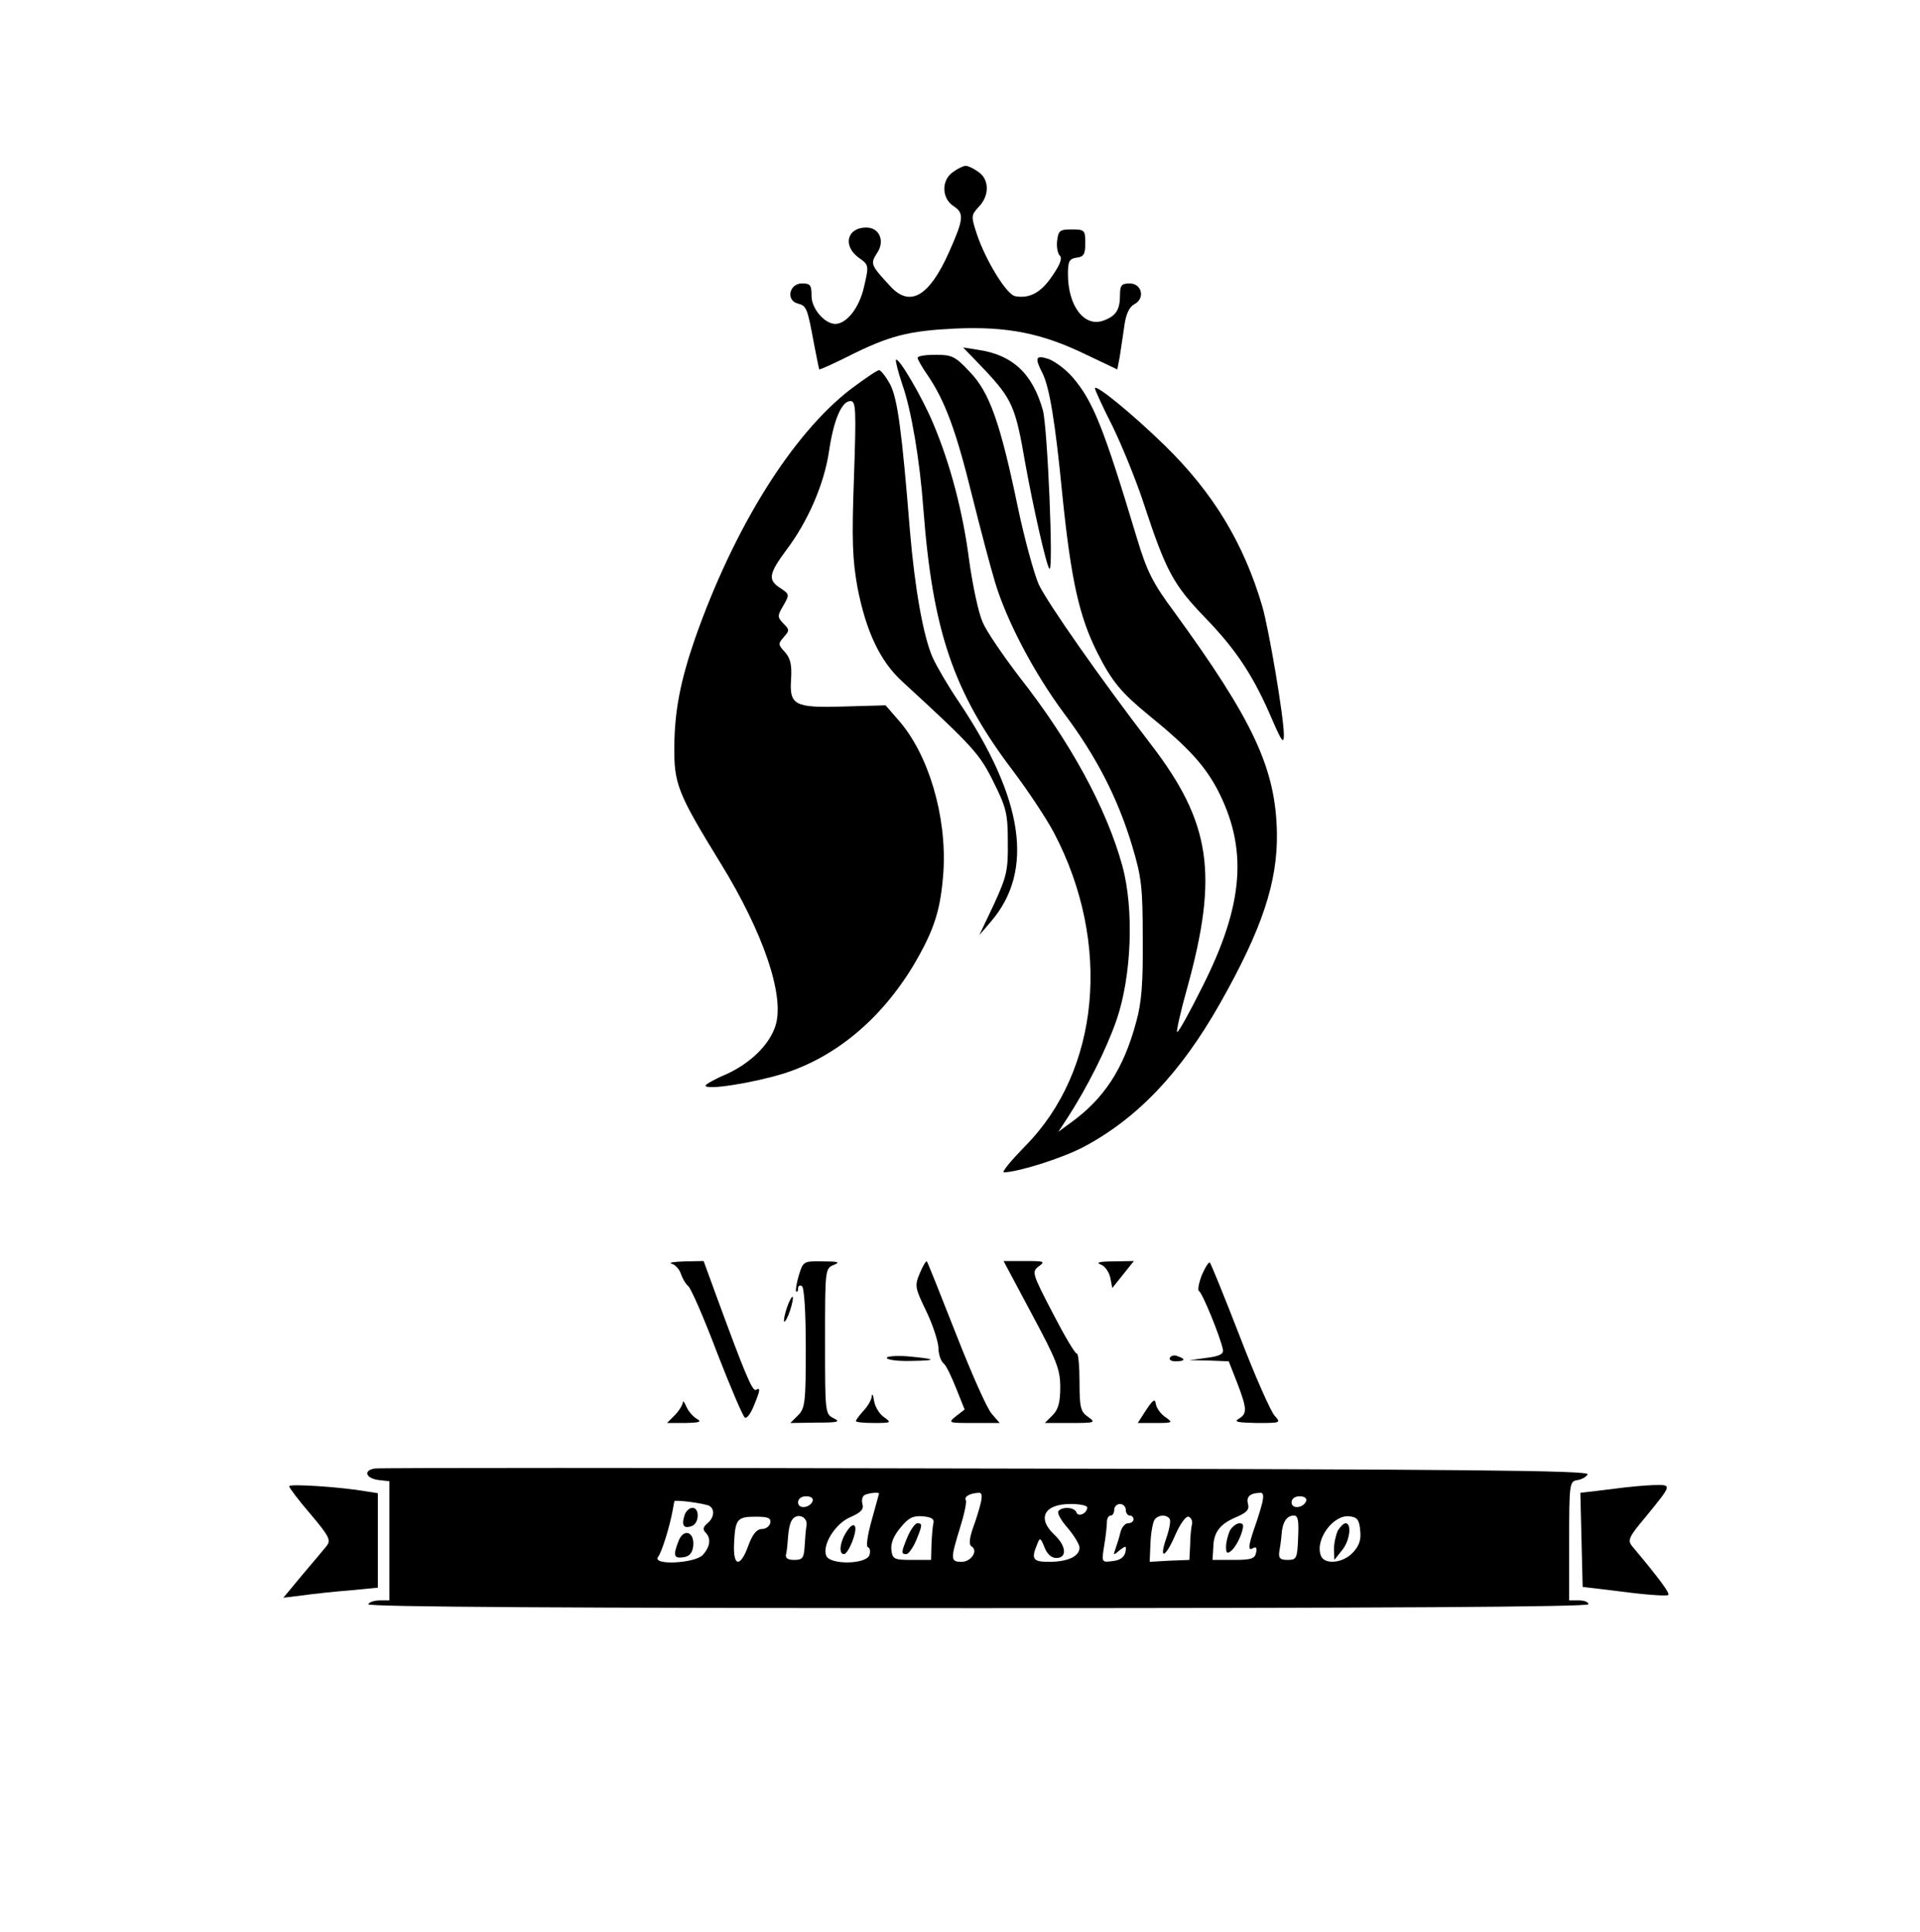 <?xml version="1.0" standalone="no"?>
<!DOCTYPE svg PUBLIC "-//W3C//DTD SVG 20010904//EN"
 "http://www.w3.org/TR/2001/REC-SVG-20010904/DTD/svg10.dtd">
<svg version="1.0" xmlns="http://www.w3.org/2000/svg"
 width="498pt" height="501pt" viewBox="0 0 498 501"
 preserveAspectRatio="xMidYMid meet">

<g transform="translate(0,501) scale(0.1,-0.1)"
fill="#000000" stroke="none">
<path d="M2472 4564 c-31 -21 -30 -69 2 -89 27 -18 26 -33 -13 -120 -51 -114
-101 -143 -152 -87 -51 55 -52 58 -34 86 21 31 6 66 -28 66 -50 0 -62 -47 -20
-78 27 -19 27 -20 14 -76 -12 -54 -45 -96 -75 -96 -28 1 -61 40 -61 72 0 29
-3 33 -25 33 -33 0 -42 -44 -11 -52 23 -6 25 -11 42 -103 7 -36 13 -66 14 -68
1 -1 33 13 71 32 111 56 160 68 281 74 136 6 226 -12 341 -68 l80 -38 6 31 c3
18 8 54 12 80 4 32 13 51 26 58 29 15 20 54 -12 54 -21 0 -25 -5 -25 -30 0
-38 -10 -54 -42 -66 -50 -19 -93 37 -93 120 0 33 3 40 23 43 18 2 22 9 22 38
0 33 -2 35 -35 35 -31 0 -35 -3 -38 -29 -2 -16 1 -33 7 -39 7 -7 0 -24 -20
-53 -29 -43 -59 -59 -96 -52 -22 4 -76 92 -99 160 -16 48 -15 50 5 72 28 29
27 71 -1 90 -12 9 -27 16 -33 16 -6 0 -21 -7 -33 -16z"/>
<path d="M2553 4052 c72 -77 81 -96 106 -242 21 -116 55 -267 63 -275 11 -11
-5 367 -17 411 -27 96 -79 144 -169 157 l-38 6 55 -57z"/>
<path d="M2380 4082 c0 -4 12 -25 26 -45 45 -66 74 -144 115 -311 22 -88 49
-190 60 -226 30 -100 101 -235 179 -340 84 -112 140 -221 177 -345 24 -80 27
-107 27 -240 1 -114 -3 -166 -17 -215 -33 -123 -84 -200 -172 -263 l-30 -22
23 35 c53 82 102 180 128 255 39 113 46 287 15 400 -41 149 -135 322 -268 491
-41 54 -84 116 -94 140 -11 24 -26 95 -35 159 -16 126 -49 252 -94 358 -28 67
-89 171 -96 164 -2 -2 5 -30 16 -63 24 -67 46 -200 55 -324 24 -316 78 -475
231 -677 41 -54 89 -127 108 -163 150 -286 119 -616 -75 -812 -37 -38 -62 -68
-55 -68 38 1 149 36 205 65 140 74 253 192 356 374 108 191 149 313 147 441
-3 167 -61 291 -267 574 -55 74 -70 104 -96 190 -87 289 -114 357 -169 420
-17 19 -44 39 -60 45 -34 11 -37 4 -16 -37 18 -36 33 -126 51 -311 23 -226 44
-320 92 -415 37 -73 61 -102 133 -161 101 -82 143 -128 177 -191 80 -153 70
-298 -38 -512 -34 -68 -63 -121 -66 -118 -2 2 9 53 26 113 82 296 62 430 -94
633 -129 168 -268 366 -291 415 -12 28 -36 115 -53 195 -46 222 -74 302 -125
355 -38 41 -47 45 -89 45 -26 0 -47 -3 -47 -8z"/>
<path d="M2208 4002 c-153 -117 -304 -360 -405 -647 -38 -110 -53 -187 -54
-279 -1 -99 8 -122 121 -306 110 -179 165 -341 142 -418 -15 -50 -65 -99 -129
-128 -29 -12 -53 -26 -53 -29 0 -13 124 7 202 31 136 43 254 142 338 282 54
92 70 143 77 242 9 144 -39 305 -117 393 l-33 38 -107 -3 c-131 -4 -143 3
-138 73 2 35 -2 52 -16 68 -18 19 -18 22 -3 39 15 17 15 19 -1 35 -16 17 -16
20 0 47 16 28 16 29 -8 45 -33 21 -30 37 15 98 56 74 98 170 111 255 12 83 33
132 56 132 14 0 15 -21 9 -197 -6 -164 -4 -213 9 -286 22 -113 58 -191 116
-244 185 -170 201 -188 237 -261 33 -66 37 -82 37 -155 1 -74 -3 -90 -36 -162
l-38 -80 30 35 c113 131 86 318 -83 570 -28 41 -58 93 -68 115 -24 55 -46 176
-59 330 -21 260 -32 340 -51 378 -11 20 -24 37 -29 37 -5 0 -37 -22 -72 -48z"/>
<path d="M2840 4003 c0 -4 20 -48 45 -97 24 -49 61 -139 81 -200 59 -179 77
-212 162 -300 81 -84 125 -152 173 -265 24 -55 29 -61 29 -36 0 44 -38 270
-56 333 -48 163 -127 294 -253 417 -84 82 -181 161 -181 148z"/>
<path d="M1742 1733 c9 -2 20 -14 24 -26 4 -12 12 -26 19 -32 7 -5 41 -83 75
-173 35 -90 67 -165 72 -168 5 -3 15 10 23 30 17 41 18 49 6 42 -9 -6 -29 42
-102 241 l-34 93 -50 -1 c-27 -1 -42 -3 -33 -6z"/>
<path d="M2072 1703 c-6 -20 -9 -39 -7 -42 3 -2 5 1 5 8 0 7 5 9 10 6 6 -4 10
-68 10 -161 0 -141 -2 -156 -20 -174 l-20 -20 68 1 c55 0 63 2 45 11 -23 11
-23 14 -23 200 0 186 0 189 23 198 17 7 12 9 -29 9 -50 1 -51 0 -62 -36z"/>
<path d="M2386 1709 c-14 -33 -13 -38 16 -98 17 -35 31 -78 32 -95 0 -17 6
-35 13 -41 7 -5 21 -35 33 -65 l22 -55 -22 -17 c-22 -18 -21 -18 46 -18 l67 0
-20 23 c-12 12 -53 105 -93 207 -40 102 -74 187 -76 189 -2 2 -10 -11 -18 -30z"/>
<path d="M2676 1603 c65 -121 74 -144 74 -190 0 -40 -5 -58 -20 -73 l-20 -20
67 0 c64 0 66 1 45 16 -19 13 -22 24 -22 90 0 41 -3 74 -7 74 -5 0 -33 48 -63
106 -53 102 -54 106 -36 120 18 13 15 14 -36 14 l-55 0 73 -137z"/>
<path d="M2855 1731 c11 -4 22 -20 25 -35 l5 -26 28 35 28 35 -53 -1 c-36 0
-47 -3 -33 -8z"/>
<path d="M3117 1703 c-8 -21 -11 -39 -7 -41 8 -3 56 -120 62 -152 2 -11 -9
-17 -42 -21 l-45 -6 51 -1 51 -2 22 -56 c26 -68 26 -80 4 -93 -14 -8 -2 -10
46 -11 63 0 64 0 47 19 -10 11 -51 103 -90 205 -40 103 -75 189 -78 192 -3 2
-12 -12 -21 -33z"/>
<path d="M2041 1619 c-6 -18 -9 -34 -7 -36 2 -2 9 10 15 28 6 18 9 34 7 36 -2
2 -9 -10 -15 -28z"/>
<path d="M2300 1489 c0 -5 28 -9 63 -8 71 1 67 5 -10 12 -29 2 -53 0 -53 -4z"/>
<path d="M3035 1490 c-4 -6 3 -10 14 -10 25 0 27 6 6 13 -8 4 -17 2 -20 -3z"/>
<path d="M2261 1389 c0 -8 -10 -25 -21 -37 -11 -12 -20 -24 -20 -27 0 -3 21
-5 47 -5 45 0 46 1 26 15 -12 8 -24 28 -26 43 -2 15 -5 20 -6 11z"/>
<path d="M2973 1354 l-22 -34 47 0 c44 0 45 1 25 15 -12 8 -23 23 -25 34 -2
15 -7 12 -25 -15z"/>
<path d="M1771 1373 c-1 -7 -10 -22 -21 -33 l-20 -20 48 0 c38 1 43 3 29 11
-10 6 -22 20 -27 32 -5 12 -9 16 -9 10z"/>
<path d="M972 1202 c-31 -5 -23 -26 11 -30 l27 -3 0 -155 0 -154 -24 0 c-14 0
-28 -4 -31 -10 -4 -7 525 -10 1579 -10 1051 0 1586 3 1586 10 0 6 -11 10 -25
10 l-25 0 0 154 c0 151 1 155 22 158 12 2 23 9 26 15 3 10 -319 13 -1560 15
-860 2 -1573 2 -1586 0z m1308 -65 c0 -1 -9 -32 -19 -69 -11 -39 -15 -68 -10
-70 6 -2 7 -11 4 -21 -10 -24 -103 -25 -112 -1 -11 28 24 84 63 100 27 12 35
20 31 34 -3 11 0 21 7 24 12 5 36 7 36 3z m264 -24 c-4 -16 -13 -46 -21 -67
-9 -27 -10 -42 -3 -46 18 -11 -1 -40 -26 -40 -29 0 -29 7 -4 88 11 35 18 68
15 72 -5 9 11 18 33 19 9 1 10 -7 6 -26z m730 0 c-4 -16 -13 -45 -21 -67 -16
-47 -16 -59 -2 -50 7 4 10 -1 7 -12 -3 -16 -13 -19 -58 -19 l-55 0 2 33 c1 40
18 61 62 79 25 11 32 19 28 33 -5 19 5 28 31 29 9 1 10 -7 6 -26z m-1166 5
c-7 -19 -38 -22 -38 -4 0 10 9 16 21 16 12 0 19 -5 17 -12z m1280 0 c-7 -19
-38 -22 -38 -4 0 10 9 16 21 16 12 0 19 -5 17 -12z m-1548 -13 c15 -9 12 -31
-5 -45 -11 -9 -13 -16 -5 -24 15 -15 12 -37 -7 -58 -20 -22 -133 -28 -116 -5
9 11 30 77 38 122 2 11 4 21 4 22 2 5 81 -6 91 -12z m980 -4 c0 -15 -23 -26
-28 -13 -4 14 -38 16 -47 3 -3 -6 8 -25 25 -44 16 -19 30 -42 30 -50 0 -23
-31 -37 -79 -37 -42 0 -47 7 -31 45 7 19 9 18 19 -7 7 -18 18 -28 31 -28 28 0
26 31 -5 60 -46 43 -27 80 42 80 24 0 43 -4 43 -9z m100 -6 c0 -8 5 -15 10
-15 6 0 10 -4 10 -10 0 -5 -6 -10 -14 -10 -8 0 -17 -11 -20 -24 -3 -13 -9 -32
-13 -43 -6 -16 -5 -17 11 -3 17 13 18 12 15 -5 -3 -13 -14 -21 -33 -23 -29 -4
-29 -3 -22 40 4 24 7 51 7 61 0 9 4 17 10 17 5 0 9 7 9 15 0 8 7 15 15 15 8 0
15 -7 15 -15z m-922 -34 c-2 -9 -12 -16 -22 -16 -13 0 -24 -13 -35 -43 -21
-58 -40 -55 -37 6 3 63 8 69 56 69 32 0 40 -3 38 -16z m94 -6 c-2 -11 -4 -36
-5 -55 -2 -30 -5 -35 -27 -35 -17 0 -24 5 -21 15 2 8 4 29 5 45 1 17 5 36 10
43 12 20 41 10 38 -13z m329 5 c-2 -8 -4 -33 -5 -55 l-1 -40 -50 0 c-46 0 -50
2 -53 26 -2 17 6 37 24 58 21 26 33 31 58 29 22 -2 30 -7 27 -18z m613 11 c3
-5 -1 -27 -9 -50 -20 -58 -2 -51 24 10 13 29 27 48 34 46 7 -3 10 -11 9 -18
-2 -8 -5 -32 -5 -54 l-2 -40 -52 -2 -51 -3 2 48 c1 26 6 53 10 60 8 14 32 16
40 3z m333 -48 c-2 -54 -4 -58 -27 -58 -19 0 -24 4 -22 20 2 11 5 31 6 45 2
32 13 50 32 50 11 0 13 -13 11 -57z m161 18 c3 -24 -3 -40 -19 -57 -26 -28
-74 -32 -83 -8 -16 41 32 107 74 102 20 -2 26 -9 28 -37z"/>
<path d="M2197 1040 c-18 -26 -23 -60 -8 -60 11 0 34 56 29 71 -3 8 -11 4 -21
-11z"/>
<path d="M3190 1041 c-5 -11 -10 -30 -10 -42 0 -17 3 -19 14 -10 8 7 19 25 25
42 8 23 7 29 -4 29 -8 0 -19 -9 -25 -19z"/>
<path d="M1775 1079 c-8 -25 -1 -34 20 -26 19 8 20 47 1 47 -8 0 -18 -9 -21
-21z"/>
<path d="M1760 1014 c-15 -38 -12 -46 13 -42 15 2 23 11 25 29 4 37 -25 47
-38 13z"/>
<path d="M2354 1025 c-17 -41 -17 -45 -3 -45 5 0 17 16 25 35 17 41 17 45 3
45 -5 0 -17 -16 -25 -35z"/>
<path d="M3470 1041 c-5 -11 -10 -32 -10 -48 l1 -28 19 24 c21 24 27 71 10 71
-5 0 -14 -9 -20 -19z"/>
<path d="M750 1156 c0 -4 25 -37 56 -73 48 -57 53 -67 41 -82 -7 -9 -36 -43
-63 -75 l-49 -59 50 6 c28 4 83 10 123 13 l72 7 0 122 0 123 -32 5 c-63 11
-198 20 -198 13z"/>
<path d="M4215 1153 c-16 -2 -49 -6 -73 -9 l-43 -5 3 -122 3 -122 108 -13 c60
-8 111 -11 114 -8 5 4 -21 40 -94 127 -12 15 -8 24 35 75 70 86 70 84 20 83
-24 -1 -56 -4 -73 -6z"/>
</g>
</svg>
